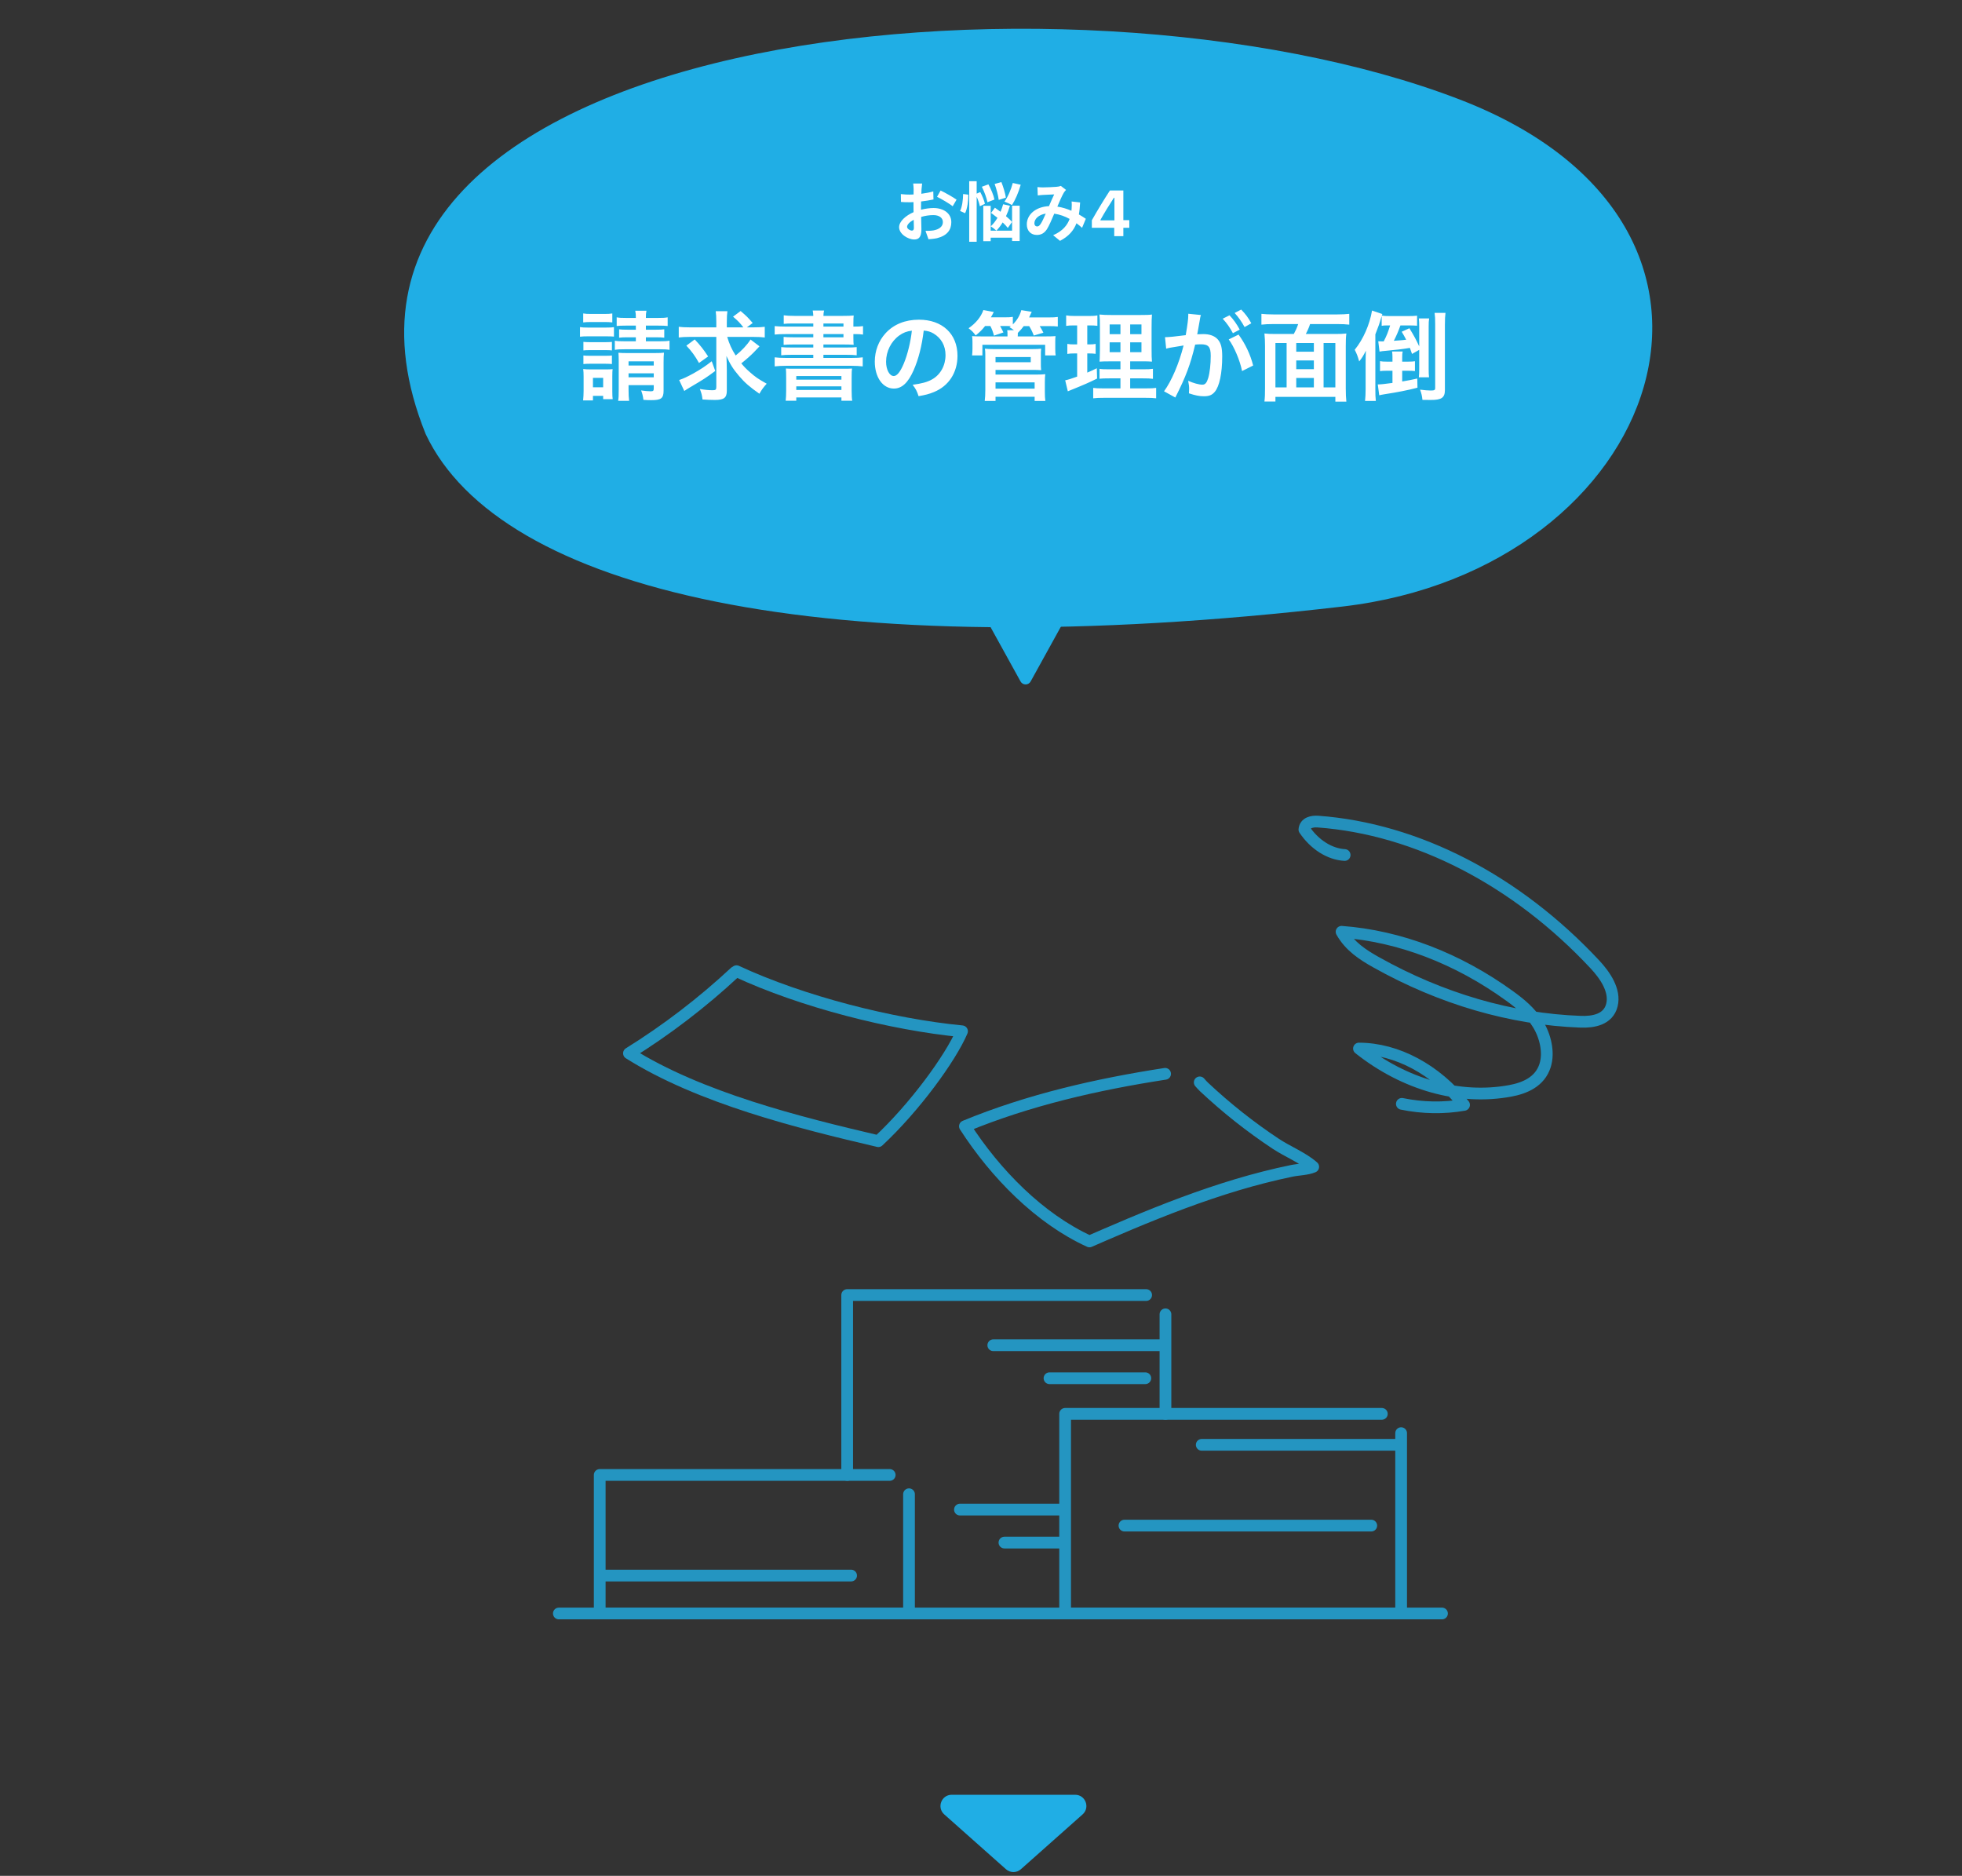 <svg width="363" height="347" viewBox="0 0 363 347" fill="none" xmlns="http://www.w3.org/2000/svg">
<rect x="0" y="0" width="363" height="347" fill="#333333" stroke="none"/>
<path d="M190.683 126.06C190.278 126.793 189.224 126.793 188.819 126.06L180.482 110.963C180.09 110.253 180.603 109.383 181.414 109.383L198.089 109.383C198.899 109.383 199.413 110.253 199.021 110.963L190.683 126.06Z" fill="#20AEE5"/>
<path d="M248.408 112.196C151.845 123.418 92.393 109.231 78.758 80.296C48.561 5.463 197.661 -9.514 270.129 18.428C330.816 41.827 307.359 105.345 248.408 112.196Z" fill="#20AEE5"/>
<path d="M170.607 33.946C170.571 34.161 170.523 34.678 170.499 34.989C170.487 35.254 170.475 35.541 170.463 35.842C171.255 35.745 172.047 35.59 172.671 35.41L172.707 36.898C172.023 37.053 171.195 37.173 170.415 37.27C170.403 37.63 170.403 38.002 170.403 38.349C170.403 38.493 170.403 38.638 170.403 38.794C171.219 38.59 172.047 38.481 172.707 38.481C174.555 38.481 176.007 39.441 176.007 41.097C176.007 42.514 175.263 43.581 173.355 44.062C172.803 44.181 172.275 44.218 171.783 44.254L171.231 42.706C171.771 42.706 172.287 42.694 172.707 42.621C173.679 42.441 174.447 41.962 174.447 41.086C174.447 40.27 173.727 39.789 172.683 39.789C171.939 39.789 171.159 39.91 170.427 40.126C170.451 41.074 170.475 42.01 170.475 42.417C170.475 43.906 169.947 44.301 169.155 44.301C167.991 44.301 166.347 43.294 166.347 42.022C166.347 40.977 167.547 39.886 169.023 39.249C169.011 38.962 169.011 38.673 169.011 38.398C169.011 38.062 169.011 37.725 169.011 37.389C168.783 37.401 168.567 37.413 168.375 37.413C167.571 37.413 167.103 37.401 166.695 37.353L166.671 35.901C167.379 35.986 167.895 35.998 168.327 35.998C168.543 35.998 168.783 35.986 169.023 35.974C169.035 35.553 169.035 35.206 169.035 35.002C169.035 34.749 168.987 34.161 168.951 33.946H170.607ZM174.027 35.242C174.951 35.685 176.343 36.477 176.979 36.934L176.259 38.157C175.683 37.666 174.111 36.766 173.367 36.406L174.027 35.242ZM167.823 41.962C167.823 42.334 168.387 42.657 168.699 42.657C168.915 42.657 169.083 42.562 169.083 42.154C169.083 41.853 169.071 41.301 169.047 40.654C168.315 41.05 167.823 41.541 167.823 41.962ZM187.383 33.849L188.847 34.173C188.463 35.566 187.827 37.017 187.227 37.941C186.903 37.725 186.219 37.438 185.835 37.294C186.471 36.453 187.047 35.097 187.383 33.849ZM186.099 36.562L184.779 36.981C184.695 36.225 184.371 34.977 184.023 34.029L185.271 33.681C185.643 34.617 186.003 35.818 186.099 36.562ZM183.987 36.91L182.691 37.413C182.559 36.669 182.115 35.458 181.659 34.545L182.871 34.102C183.351 34.977 183.843 36.142 183.987 36.91ZM178.191 35.889L179.151 36.01C179.163 37.15 178.983 38.541 178.563 39.441L177.627 39.022C178.011 38.278 178.179 36.969 178.191 35.889ZM182.223 37.702L181.287 38.157C181.203 37.69 180.975 37.005 180.699 36.394V44.721H179.319V33.526H180.699V35.818L181.359 35.529C181.731 36.225 182.115 37.114 182.223 37.702ZM187.239 41.062L186.459 42.166C186.231 41.865 185.895 41.505 185.511 41.145C185.151 41.733 184.755 42.249 184.347 42.669C184.119 42.453 183.603 42.045 183.303 41.865C183.759 41.446 184.179 40.906 184.551 40.294C184.143 39.969 183.735 39.657 183.363 39.382L184.071 38.422C184.395 38.65 184.755 38.913 185.115 39.178C185.307 38.733 185.463 38.266 185.595 37.785L186.855 38.062C186.663 38.721 186.411 39.382 186.123 39.993C186.579 40.365 186.975 40.737 187.239 41.062ZM187.251 42.669V38.05H188.655V44.59H187.251V43.965H183.291V44.614H181.923V38.074H183.291V42.669H187.251ZM191.943 34.605C192.267 34.642 192.675 34.666 192.939 34.666C193.623 34.666 194.895 34.605 195.459 34.557C195.759 34.545 196.071 34.474 196.275 34.389L197.235 35.133C197.067 35.313 196.923 35.469 196.827 35.638C196.515 36.154 196.059 37.197 195.627 38.218C196.563 38.361 197.451 38.65 198.231 38.986C198.243 38.842 198.255 38.709 198.267 38.578C198.303 38.109 198.303 37.63 198.267 37.27L199.839 37.45C199.791 38.254 199.731 38.998 199.611 39.669C200.115 39.958 200.547 40.233 200.895 40.474L200.199 42.142C199.887 41.853 199.539 41.578 199.167 41.301C198.639 42.657 197.727 43.714 196.119 44.553L194.847 43.51C196.659 42.73 197.499 41.59 197.895 40.498C197.043 40.029 196.083 39.669 195.051 39.526C194.619 40.545 194.115 41.745 193.695 42.406C193.215 43.126 192.639 43.462 191.823 43.462C190.767 43.462 189.975 42.73 189.975 41.517C189.975 39.657 191.667 38.242 194.079 38.133C194.415 37.342 194.763 36.526 195.039 35.962C194.559 35.986 193.527 36.022 192.975 36.057C192.735 36.069 192.315 36.105 192.003 36.154L191.943 34.605ZM191.379 41.289C191.379 41.685 191.607 41.889 191.883 41.889C192.123 41.889 192.291 41.77 192.507 41.469C192.819 41.026 193.143 40.27 193.479 39.514C192.135 39.718 191.379 40.533 191.379 41.289ZM206.15 43.69V42.137H202.007V40.748C203.08 38.844 204.228 36.969 205.353 35.234H207.837V40.719H208.939V42.137H207.837V43.69H206.15ZM203.601 40.766H206.185V36.576H206.091C205.271 37.836 204.363 39.307 203.601 40.672V40.766Z" fill="white"/>
<path d="M117.642 60.233H115.806C114.906 60.233 114.582 60.252 114.096 60.306V58.703C114.618 58.794 114.942 58.812 115.806 58.812H117.642C117.642 58.2 117.624 57.929 117.534 57.48H119.604C119.514 57.929 119.496 58.163 119.496 58.812H121.782C122.682 58.812 123.006 58.794 123.528 58.703V60.306C123.06 60.252 122.628 60.233 121.782 60.233H119.496V60.989H121.404C122.16 60.989 122.466 60.971 122.898 60.917V62.465C122.412 62.411 122.124 62.394 121.368 62.394H119.496V63.132H122.088C122.952 63.132 123.348 63.114 123.87 63.023V64.716C123.33 64.626 122.916 64.608 122.088 64.608H115.572C114.708 64.608 114.312 64.626 113.754 64.716V63.023C114.168 63.114 114.636 63.132 115.572 63.132H117.642V62.394H116.058C115.356 62.394 115.032 62.411 114.546 62.465V60.917C115.014 60.971 115.356 60.989 116.076 60.989H117.642V60.233ZM116.292 71.249V72.096C116.292 72.96 116.328 73.626 116.4 74.147H114.366C114.456 73.608 114.474 73.139 114.474 72.096V66.785C114.474 66.12 114.456 65.76 114.42 65.255C114.888 65.291 115.194 65.309 115.86 65.309H121.224C122.052 65.309 122.43 65.291 122.844 65.237C122.79 65.706 122.772 66.228 122.772 67.091V72.275C122.772 73.68 122.322 74.022 120.504 74.022C119.946 74.022 119.64 74.004 119.046 73.968C118.938 73.194 118.848 72.834 118.614 72.222C119.136 72.311 119.964 72.383 120.36 72.383C120.846 72.383 120.954 72.293 120.954 71.862V71.249H116.292ZM116.292 69.791H120.954V69.053H116.292V69.791ZM116.292 67.614H120.954V66.84H116.292V67.614ZM107.904 59.639V57.983C108.354 58.056 108.642 58.074 109.362 58.074H111.828C112.53 58.074 112.818 58.056 113.286 57.983V59.639C112.8 59.586 112.476 59.568 111.828 59.568H109.362C108.732 59.568 108.354 59.586 107.904 59.639ZM107.31 62.285V60.504C107.742 60.575 108.084 60.593 108.75 60.593H112.152C112.89 60.593 113.196 60.575 113.592 60.522V62.267C113.196 62.231 112.944 62.214 112.224 62.214H108.75C108.12 62.214 107.742 62.231 107.31 62.285ZM107.94 64.823V63.239C108.282 63.276 108.516 63.294 109.074 63.294H112.116C112.692 63.294 112.908 63.276 113.214 63.239V64.823C112.872 64.787 112.638 64.769 112.116 64.769H109.074C108.516 64.769 108.282 64.787 107.94 64.823ZM107.94 67.344V65.76C108.264 65.796 108.534 65.814 109.074 65.814H112.098C112.674 65.814 112.908 65.796 113.214 65.76V67.344C112.89 67.308 112.638 67.29 112.08 67.29H109.056C108.516 67.29 108.282 67.308 107.94 67.344ZM109.704 74.076H107.886C107.94 73.517 107.976 72.906 107.976 72.311V69.683C107.976 69.072 107.958 68.712 107.904 68.261C108.318 68.316 108.66 68.334 109.308 68.334H112.116C112.764 68.334 113.07 68.316 113.34 68.279C113.304 68.639 113.286 68.909 113.286 69.594V72.419C113.286 73.121 113.304 73.427 113.358 73.841H111.594V73.23H109.704V74.076ZM109.704 69.9V71.645H111.594V69.9H109.704ZM139.422 62.322H134.544C134.94 63.636 135.372 64.608 136.11 65.76C137.208 64.895 138.234 63.797 138.864 62.807L140.52 64.067C140.34 64.248 140.34 64.248 139.458 65.183C138.828 65.814 138.126 66.444 137.154 67.218C137.64 67.811 138.09 68.279 138.756 68.856C139.746 69.737 140.304 70.115 141.852 70.98C141.276 71.609 140.916 72.096 140.502 72.834C138.756 71.627 137.766 70.763 136.758 69.576C135.624 68.243 135.102 67.415 134.4 65.85C134.436 66.677 134.472 67.704 134.472 68.478V72.275C134.472 73.59 133.95 73.986 132.24 73.986C131.538 73.986 130.782 73.95 129.972 73.895C129.882 73.085 129.792 72.761 129.486 71.951C130.386 72.114 131.124 72.186 131.844 72.186C132.402 72.186 132.528 72.078 132.528 71.591V62.322H127.542C126.75 62.322 126.138 62.358 125.58 62.429V60.45C126.12 60.522 126.714 60.557 127.65 60.557H132.528V59.532C132.528 58.632 132.492 58.092 132.42 57.569H134.58C134.508 58.127 134.472 58.667 134.472 59.55V60.557H137.532C136.92 59.748 136.542 59.352 135.624 58.578L137.028 57.533C138.234 58.578 138.234 58.578 139.26 59.748L138.18 60.557H139.422C140.34 60.557 140.934 60.522 141.492 60.45V62.429C140.934 62.358 140.34 62.322 139.422 62.322ZM126.984 63.941L128.532 62.789C129.576 63.888 130.188 64.68 131.016 65.939L129.324 67.145C128.622 65.868 127.902 64.895 126.984 63.941ZM131.682 66.822L132.33 68.621C130.584 69.918 130.242 70.133 127.614 71.681C127.164 71.951 126.93 72.096 126.606 72.329L125.652 70.296C126.426 70.043 127.146 69.701 128.298 69.072C129.666 68.297 130.44 67.793 131.682 66.822ZM150.474 60.413V59.837H146.766C145.956 59.837 145.47 59.855 145.002 59.91V58.325C145.524 58.398 146.136 58.434 146.982 58.434H150.474C150.456 57.965 150.438 57.858 150.366 57.444H152.472C152.382 57.803 152.364 57.947 152.346 58.434H155.964C156.864 58.434 157.44 58.416 157.944 58.361C157.908 58.685 157.89 59.045 157.89 59.892V60.413H158.034C158.79 60.413 159.186 60.395 159.672 60.324V61.889C159.24 61.818 158.79 61.8 157.98 61.8H157.89V62.502C157.89 63.059 157.908 63.563 157.944 63.779C157.422 63.743 156.882 63.725 156.072 63.725H152.346V64.284H156.63C157.548 64.284 157.998 64.266 158.502 64.212V65.724C157.962 65.651 157.476 65.633 156.63 65.633H152.346V66.21H157.548C158.466 66.21 159.096 66.174 159.618 66.102V67.775C159.006 67.704 158.304 67.668 157.548 67.668H145.416C144.624 67.668 143.958 67.704 143.328 67.775V66.102C143.85 66.174 144.534 66.21 145.416 66.21H150.474V65.633H146.406C145.56 65.633 145.056 65.651 144.534 65.724V64.212C145.056 64.266 145.506 64.284 146.406 64.284H150.474V63.725H146.766C145.956 63.725 145.488 63.743 144.984 63.797V62.322C145.47 62.376 145.938 62.394 146.766 62.394H150.474V61.8H145.398C144.48 61.8 143.94 61.818 143.328 61.889V60.324C143.886 60.377 144.498 60.413 145.398 60.413H150.474ZM156.054 61.8H152.346V62.394H156.054V61.8ZM156.054 60.413V59.837H152.346V60.413H156.054ZM145.452 72.275V69.936C145.452 68.909 145.434 68.603 145.398 68.171C145.848 68.207 146.118 68.207 147.306 68.207H155.712C156.918 68.207 157.224 68.207 157.638 68.171C157.584 68.549 157.566 68.963 157.566 69.936V72.257C157.566 73.194 157.602 73.716 157.674 74.129H155.676V73.517H147.324V74.129H145.362C145.416 73.608 145.452 73.067 145.452 72.275ZM147.324 69.558V70.224H155.676V69.558H147.324ZM147.324 71.466V72.132H155.676V71.466H147.324ZM170.904 61.151C170.562 63.977 169.932 66.462 169.032 68.496C168.006 70.817 166.854 71.879 165.378 71.879C163.326 71.879 161.85 69.791 161.85 66.894C161.85 64.913 162.552 63.059 163.83 61.656C165.342 59.999 167.466 59.136 170.022 59.136C174.342 59.136 177.15 61.764 177.15 65.814C177.15 68.927 175.53 71.412 172.776 72.528C171.912 72.888 171.21 73.067 169.95 73.284C169.644 72.329 169.428 71.933 168.852 71.177C170.508 70.962 171.588 70.674 172.434 70.188C174 69.323 174.936 67.614 174.936 65.688C174.936 63.959 174.162 62.556 172.722 61.691C172.164 61.367 171.696 61.224 170.904 61.151ZM168.708 61.169C167.772 61.278 167.124 61.529 166.386 62.051C164.874 63.132 163.938 64.986 163.938 66.912C163.938 68.388 164.568 69.558 165.36 69.558C165.954 69.558 166.566 68.802 167.214 67.254C167.898 65.633 168.492 63.203 168.708 61.169ZM183.234 60.306H182.262C181.686 61.026 181.326 61.386 180.516 62.051C180.03 61.404 179.922 61.295 179.202 60.719C180.552 59.783 181.506 58.614 181.938 57.353L183.864 57.714C183.612 58.2 183.54 58.361 183.324 58.703H185.79C186.6 58.703 186.978 58.685 187.392 58.614V60.017C188.202 59.19 188.706 58.343 188.958 57.371L190.884 57.678C190.596 58.307 190.56 58.38 190.398 58.721H193.944C194.826 58.721 195.186 58.703 195.708 58.632V60.395C195.222 60.342 194.826 60.324 194.034 60.324H192.36C192.756 60.971 192.81 61.062 193.044 61.547L191.262 62.069C191.01 61.386 190.812 60.989 190.416 60.324H189.408C189.066 60.791 188.886 60.989 188.31 61.584V61.944L188.292 62.231H193.35C194.376 62.231 194.7 62.214 195.294 62.178C195.24 62.502 195.24 62.718 195.24 63.294V64.553C195.24 65.094 195.258 65.4 195.312 65.742H193.368V63.779H181.758V65.742H179.85C179.886 65.382 179.922 65.058 179.922 64.553V63.33C179.922 62.789 179.904 62.52 179.85 62.178C180.39 62.214 180.696 62.231 181.74 62.231H186.402V61.944C186.402 61.547 186.402 61.349 186.348 61.08H187.59C187.212 60.791 187.122 60.719 186.762 60.522L187.032 60.324C186.726 60.306 186.528 60.306 186.222 60.306H185.034C185.322 60.809 185.43 61.044 185.646 61.493L183.9 62.087C183.702 61.331 183.54 60.917 183.234 60.306ZM184.188 74.165H182.19C182.262 73.535 182.298 72.996 182.298 72.168V65.688C182.298 65.165 182.28 64.841 182.226 64.499C182.658 64.553 183.126 64.572 183.738 64.572H191.082C191.748 64.572 192.198 64.553 192.63 64.499C192.576 64.877 192.576 65.219 192.576 65.724V67.073C192.576 67.74 192.576 68.046 192.63 68.478C192.18 68.442 191.766 68.424 191.154 68.424H184.188V69.287H191.91C192.576 69.287 192.972 69.269 193.386 69.216C193.332 69.665 193.314 70.115 193.314 70.71V72.528C193.314 73.139 193.332 73.644 193.404 74.165H191.424V73.391H184.188V74.165ZM184.188 66.047V67.001H190.704V66.047H184.188ZM184.188 70.728V71.897H191.424V70.728H184.188ZM207.3 71.844V69.99H205.302C204.276 69.99 203.898 70.007 203.43 70.061V68.225C203.88 68.297 204.24 68.316 205.284 68.316H207.3V66.84H205.59C204.384 66.84 203.97 66.858 203.43 66.894C203.466 66.48 203.466 66.48 203.502 64.662V60.593C203.502 59.37 203.484 58.776 203.412 58.181C204.096 58.254 204.672 58.272 205.842 58.272H210.81C212.142 58.272 212.682 58.254 213.132 58.181C213.078 58.703 213.06 59.55 213.06 60.648V64.481C213.06 65.742 213.078 66.371 213.132 66.894C212.538 66.84 212.25 66.84 211.17 66.84H209.1V68.316H211.404C212.394 68.316 212.79 68.297 213.312 68.225V70.079C212.79 70.007 212.34 69.99 211.422 69.99H209.1V71.844H211.998C212.952 71.844 213.42 71.826 213.906 71.754V73.68C213.33 73.608 212.844 73.59 211.872 73.59H204.294C203.34 73.59 202.872 73.608 202.26 73.68V71.754C202.746 71.826 203.142 71.844 204.078 71.844H207.3ZM207.3 60.017H205.302V61.818H207.3V60.017ZM209.1 60.017V61.818H211.188V60.017H209.1ZM207.3 63.33H205.302V65.147H207.3V63.33ZM209.1 63.33V65.147H211.188V63.33H209.1ZM199.29 60.197H198.606C198.03 60.197 197.706 60.215 197.256 60.288V58.343C197.688 58.416 198.156 58.452 198.894 58.452H201.432C202.152 58.452 202.584 58.434 203.034 58.343V60.27C202.584 60.215 202.206 60.197 201.702 60.197H201.162V63.708H201.576C202.044 63.708 202.314 63.69 202.71 63.617V65.454C202.35 65.4 201.99 65.382 201.576 65.382H201.162V68.927C201.918 68.603 202.134 68.513 202.926 68.118L202.98 70.025C201.414 70.799 200.712 71.106 197.922 72.24C197.832 72.275 197.742 72.311 197.562 72.383L197.076 70.35C197.688 70.224 198.066 70.097 199.29 69.665V65.382H198.696C198.174 65.382 197.886 65.4 197.472 65.472V63.617C197.904 63.69 198.174 63.708 198.732 63.708H199.29V60.197ZM227.334 62.789L229.152 61.889C230.394 63.599 231.33 65.543 231.852 67.614L229.8 68.639C229.44 66.749 228.324 64.103 227.334 62.789ZM222.042 58.83L222.006 59.063C221.916 59.586 221.79 60.324 221.61 61.295C221.556 61.602 221.556 61.602 221.502 61.836C222.042 61.818 222.294 61.8 222.618 61.8C223.806 61.8 224.688 62.123 225.282 62.754C225.894 63.438 226.128 64.302 226.128 65.939C226.128 69.035 225.606 71.501 224.742 72.492C224.238 73.085 223.698 73.302 222.744 73.302C221.916 73.302 221.178 73.157 219.972 72.761C219.99 72.419 220.008 72.15 220.008 71.969C220.008 71.501 219.972 71.141 219.828 70.439C220.8 70.871 221.826 71.159 222.456 71.159C222.978 71.159 223.266 70.817 223.536 69.936C223.824 68.999 224.004 67.362 224.004 65.832C224.004 64.175 223.59 63.69 222.204 63.69C221.826 63.69 221.538 63.708 221.124 63.743C220.242 67.433 219.432 69.612 217.452 73.535L215.364 72.383C216.75 70.493 218.136 67.254 218.982 63.906C218.712 63.941 218.712 63.941 218.136 64.049L216.498 64.32C216.21 64.374 216.012 64.427 215.76 64.499L215.544 62.376C216.354 62.358 217.29 62.267 219.378 61.998C219.72 59.999 219.846 58.974 219.846 58.361C219.846 58.289 219.846 58.181 219.846 58.038L222.186 58.272C222.132 58.416 222.078 58.65 222.042 58.83ZM226.218 58.956L227.478 58.325C228.27 59.172 228.756 59.855 229.368 60.971L228.108 61.638C227.514 60.539 227.01 59.819 226.218 58.956ZM231.51 59.801L230.268 60.504C229.728 59.514 229.134 58.667 228.432 57.894L229.638 57.264C230.448 58.092 230.952 58.776 231.51 59.801ZM236.064 61.782H239.376C239.682 61.224 239.952 60.648 240.186 59.946H235.596C234.696 59.946 234.03 59.981 233.382 60.053V58.056C234.03 58.127 234.714 58.163 235.578 58.163H247.44C248.25 58.163 248.988 58.127 249.636 58.056V60.053C248.988 59.981 248.304 59.946 247.44 59.946H242.382C242.202 60.539 241.878 61.26 241.59 61.782H246.972C247.926 61.782 248.484 61.764 249.096 61.691C249.006 62.394 248.988 62.952 248.988 64.013V71.844C248.988 72.834 249.024 73.644 249.096 74.291H247.062V73.409H235.974V74.273H233.94C234.03 73.517 234.048 72.924 234.048 71.826V63.995C234.048 63.114 234.012 62.429 233.94 61.691C234.498 61.764 235.146 61.782 236.064 61.782ZM239.826 71.663H243.084V69.918H239.826V71.663ZM238.044 71.663V63.456H235.974V71.663H238.044ZM239.826 63.456V65.058H243.084V63.456H239.826ZM244.884 63.456V71.663H247.062V63.456H244.884ZM243.084 68.297V66.677H239.826V68.297H243.084ZM259.428 66.894H260.58C261.12 66.894 261.426 66.876 261.786 66.822V68.639C261.444 68.603 261.048 68.585 260.58 68.585H259.428V70.566C260.67 70.35 260.994 70.296 262.218 70.025L262.254 71.718C260.562 72.168 258.528 72.564 256.188 72.924C255.846 72.978 255.45 73.049 255.18 73.121L254.91 71.106C254.982 71.106 255.054 71.106 255.09 71.106C255.486 71.106 256.314 71.016 257.628 70.835V68.585H256.476C256.008 68.585 255.648 68.603 255.324 68.657V66.803C255.666 66.876 255.99 66.894 256.53 66.894H257.628V66.084C257.628 65.669 257.61 65.382 257.556 65.022H259.518C259.446 65.309 259.428 65.579 259.428 66.084V66.894ZM255.63 60.27V58.469C255.576 58.614 255.576 58.65 255.522 58.812C255.234 59.837 255.09 60.233 254.46 61.853V72.005C254.46 72.96 254.478 73.481 254.55 74.165H252.552C252.624 73.463 252.66 72.906 252.66 72.005V67.091C252.66 66.174 252.678 65.688 252.714 64.877C252.264 65.76 251.994 66.21 251.472 66.858C251.166 65.796 251.04 65.49 250.644 64.698C252.21 62.789 253.416 60.035 253.848 57.444L255.756 58.092L255.648 58.38C256.062 58.452 256.476 58.469 257.25 58.469H260.4C261.3 58.469 261.678 58.452 262.182 58.398V60.252C261.75 60.215 261.246 60.197 260.598 60.197H259.104C258.708 61.295 258.366 62.105 257.88 63.041C259.284 62.952 259.482 62.916 260.166 62.843C259.86 62.249 259.752 62.069 259.338 61.367L260.76 60.719C261.642 62.16 262.02 62.861 262.578 64.085V60.431C262.578 59.783 262.56 59.423 262.506 58.901H264.414C264.342 59.316 264.324 59.712 264.324 60.431V68.243C264.324 68.981 264.342 69.377 264.396 69.791H262.506C262.56 69.323 262.578 68.945 262.578 68.261V64.716L261.246 65.472C261.066 64.931 260.994 64.734 260.85 64.356C259.032 64.644 258.492 64.698 256.206 64.913C255.9 64.931 255.648 64.968 255.234 65.04L255 63.132C255.234 63.15 255.396 63.15 255.648 63.15C255.702 63.15 255.846 63.15 256.008 63.15C256.548 62.123 256.818 61.422 257.196 60.197H256.638C256.17 60.197 255.9 60.215 255.63 60.27ZM267.33 60.053V72.132C267.33 73.553 266.736 73.986 264.738 73.986C264.54 73.986 264.54 73.986 263.172 73.968C263.1 73.248 263.01 72.852 262.74 72.078C263.55 72.186 264.252 72.24 264.702 72.24C265.386 72.24 265.53 72.15 265.53 71.772V59.946C265.53 58.938 265.512 58.523 265.422 57.876H267.438C267.366 58.469 267.33 59.028 267.33 60.053Z" fill="white"/>
<g opacity="0.8">
<path d="M183.774 248.846H214.861" stroke="#20AEE5" stroke-width="1.446" stroke-linecap="round" stroke-linejoin="round"/>
<path d="M135.984 179.829C129.899 185.491 123.323 190.52 116.366 194.841C129.476 203.099 147.771 207.654 162.508 211.1C169.175 204.892 175.817 195.821 177.989 190.77C164.908 189.504 148.393 185.292 136.266 179.652" stroke="#20AEE5" stroke-width="2.169" stroke-linecap="round" stroke-linejoin="round"/>
<path d="M103.397 298.467H266.791" stroke="#20AEE5" stroke-width="2.169" stroke-linecap="round" stroke-linejoin="round"/>
<path d="M215.627 243.128V261.539" stroke="#20AEE5" stroke-width="2.169" stroke-linecap="round" stroke-linejoin="round"/>
<path d="M156.741 272.842V239.561H212.055" stroke="#20AEE5" stroke-width="2.169" stroke-linecap="round" stroke-linejoin="round"/>
<path d="M168.181 276.409V298.464H110.958V272.841H164.609" stroke="#20AEE5" stroke-width="2.169" stroke-linecap="round" stroke-linejoin="round"/>
<path d="M259.231 265.108V298.465H197.065V261.539H255.662" stroke="#20AEE5" stroke-width="2.169" stroke-linecap="round" stroke-linejoin="round"/>
<path d="M221.969 200.22C222.254 200.545 222.522 200.849 222.775 201.084C224.839 203.018 226.98 204.866 229.189 206.616C231.402 208.365 233.679 210.018 236.019 211.569C238.199 213.015 241.026 214.132 242.968 215.839C241.804 216.33 240.224 216.334 238.976 216.591C237.27 216.941 235.57 217.336 233.882 217.766C230.505 218.626 227.164 219.639 223.856 220.756C217.218 223.001 210.721 225.673 204.274 228.464C203.37 228.855 202.466 229.249 201.566 229.643C192.336 225.438 184.175 217.108 178.524 208.34C190.376 203.448 202.991 200.581 215.562 198.64" stroke="#20AEE5" stroke-width="2.169" stroke-linecap="round" stroke-linejoin="round"/>
<path d="M111.182 291.451H157.468" stroke="#20AEE5" stroke-width="2.169" stroke-linecap="round" stroke-linejoin="round"/>
<path d="M222.341 267.266H259.118" stroke="#20AEE5" stroke-width="2.169" stroke-linecap="round" stroke-linejoin="round"/>
<path d="M208.042 282.21H253.706" stroke="#20AEE5" stroke-width="2.169" stroke-linecap="round" stroke-linejoin="round"/>
<path d="M183.774 248.846H214.861" stroke="#20AEE5" stroke-width="2.169" stroke-linecap="round" stroke-linejoin="round"/>
<path d="M194.174 254.948H211.901" stroke="#20AEE5" stroke-width="2.169" stroke-linecap="round" stroke-linejoin="round"/>
<path d="M185.835 285.352H196.522" stroke="#20AEE5" stroke-width="2.169" stroke-linecap="round" stroke-linejoin="round"/>
<path d="M177.603 279.249H196.523" stroke="#20AEE5" stroke-width="2.169" stroke-linecap="round" stroke-linejoin="round"/>
<path d="M259.365 204.194C263.215 204.982 267.109 205.047 270.873 204.386C265.656 197.845 258.439 193.977 251.429 193.962C259.889 200.676 270.041 203.518 279.413 201.79C282.031 201.305 284.898 200.163 285.867 197.1C286.637 194.66 285.906 191.627 284.529 189.403C283.151 187.179 281.221 185.621 279.294 184.226C269.669 177.262 258.909 173.155 248.211 172.363C249.726 175.071 252.188 176.644 254.56 177.978C266.65 184.764 279.615 188.539 292.432 189.005C294.739 189.088 297.538 188.647 298.225 185.936C298.911 183.22 296.93 180.379 295.086 178.404C280.53 162.814 262.127 153.324 243.843 151.982C242.798 151.906 241.453 152.152 241.334 153.45C243.21 156.238 246.013 158.009 248.782 158.161" stroke="#20A7DE" stroke-width="2.169" stroke-linecap="round" stroke-linejoin="round"/>
</g>
<path d="M188.881 345.774C188.093 346.474 186.907 346.474 186.119 345.774L174.703 335.634C173.273 334.364 174.172 332.001 176.084 332.001L198.916 332.001C200.828 332.001 201.727 334.364 200.297 335.634L188.881 345.774Z" fill="#20AEE5"/>
</svg>

